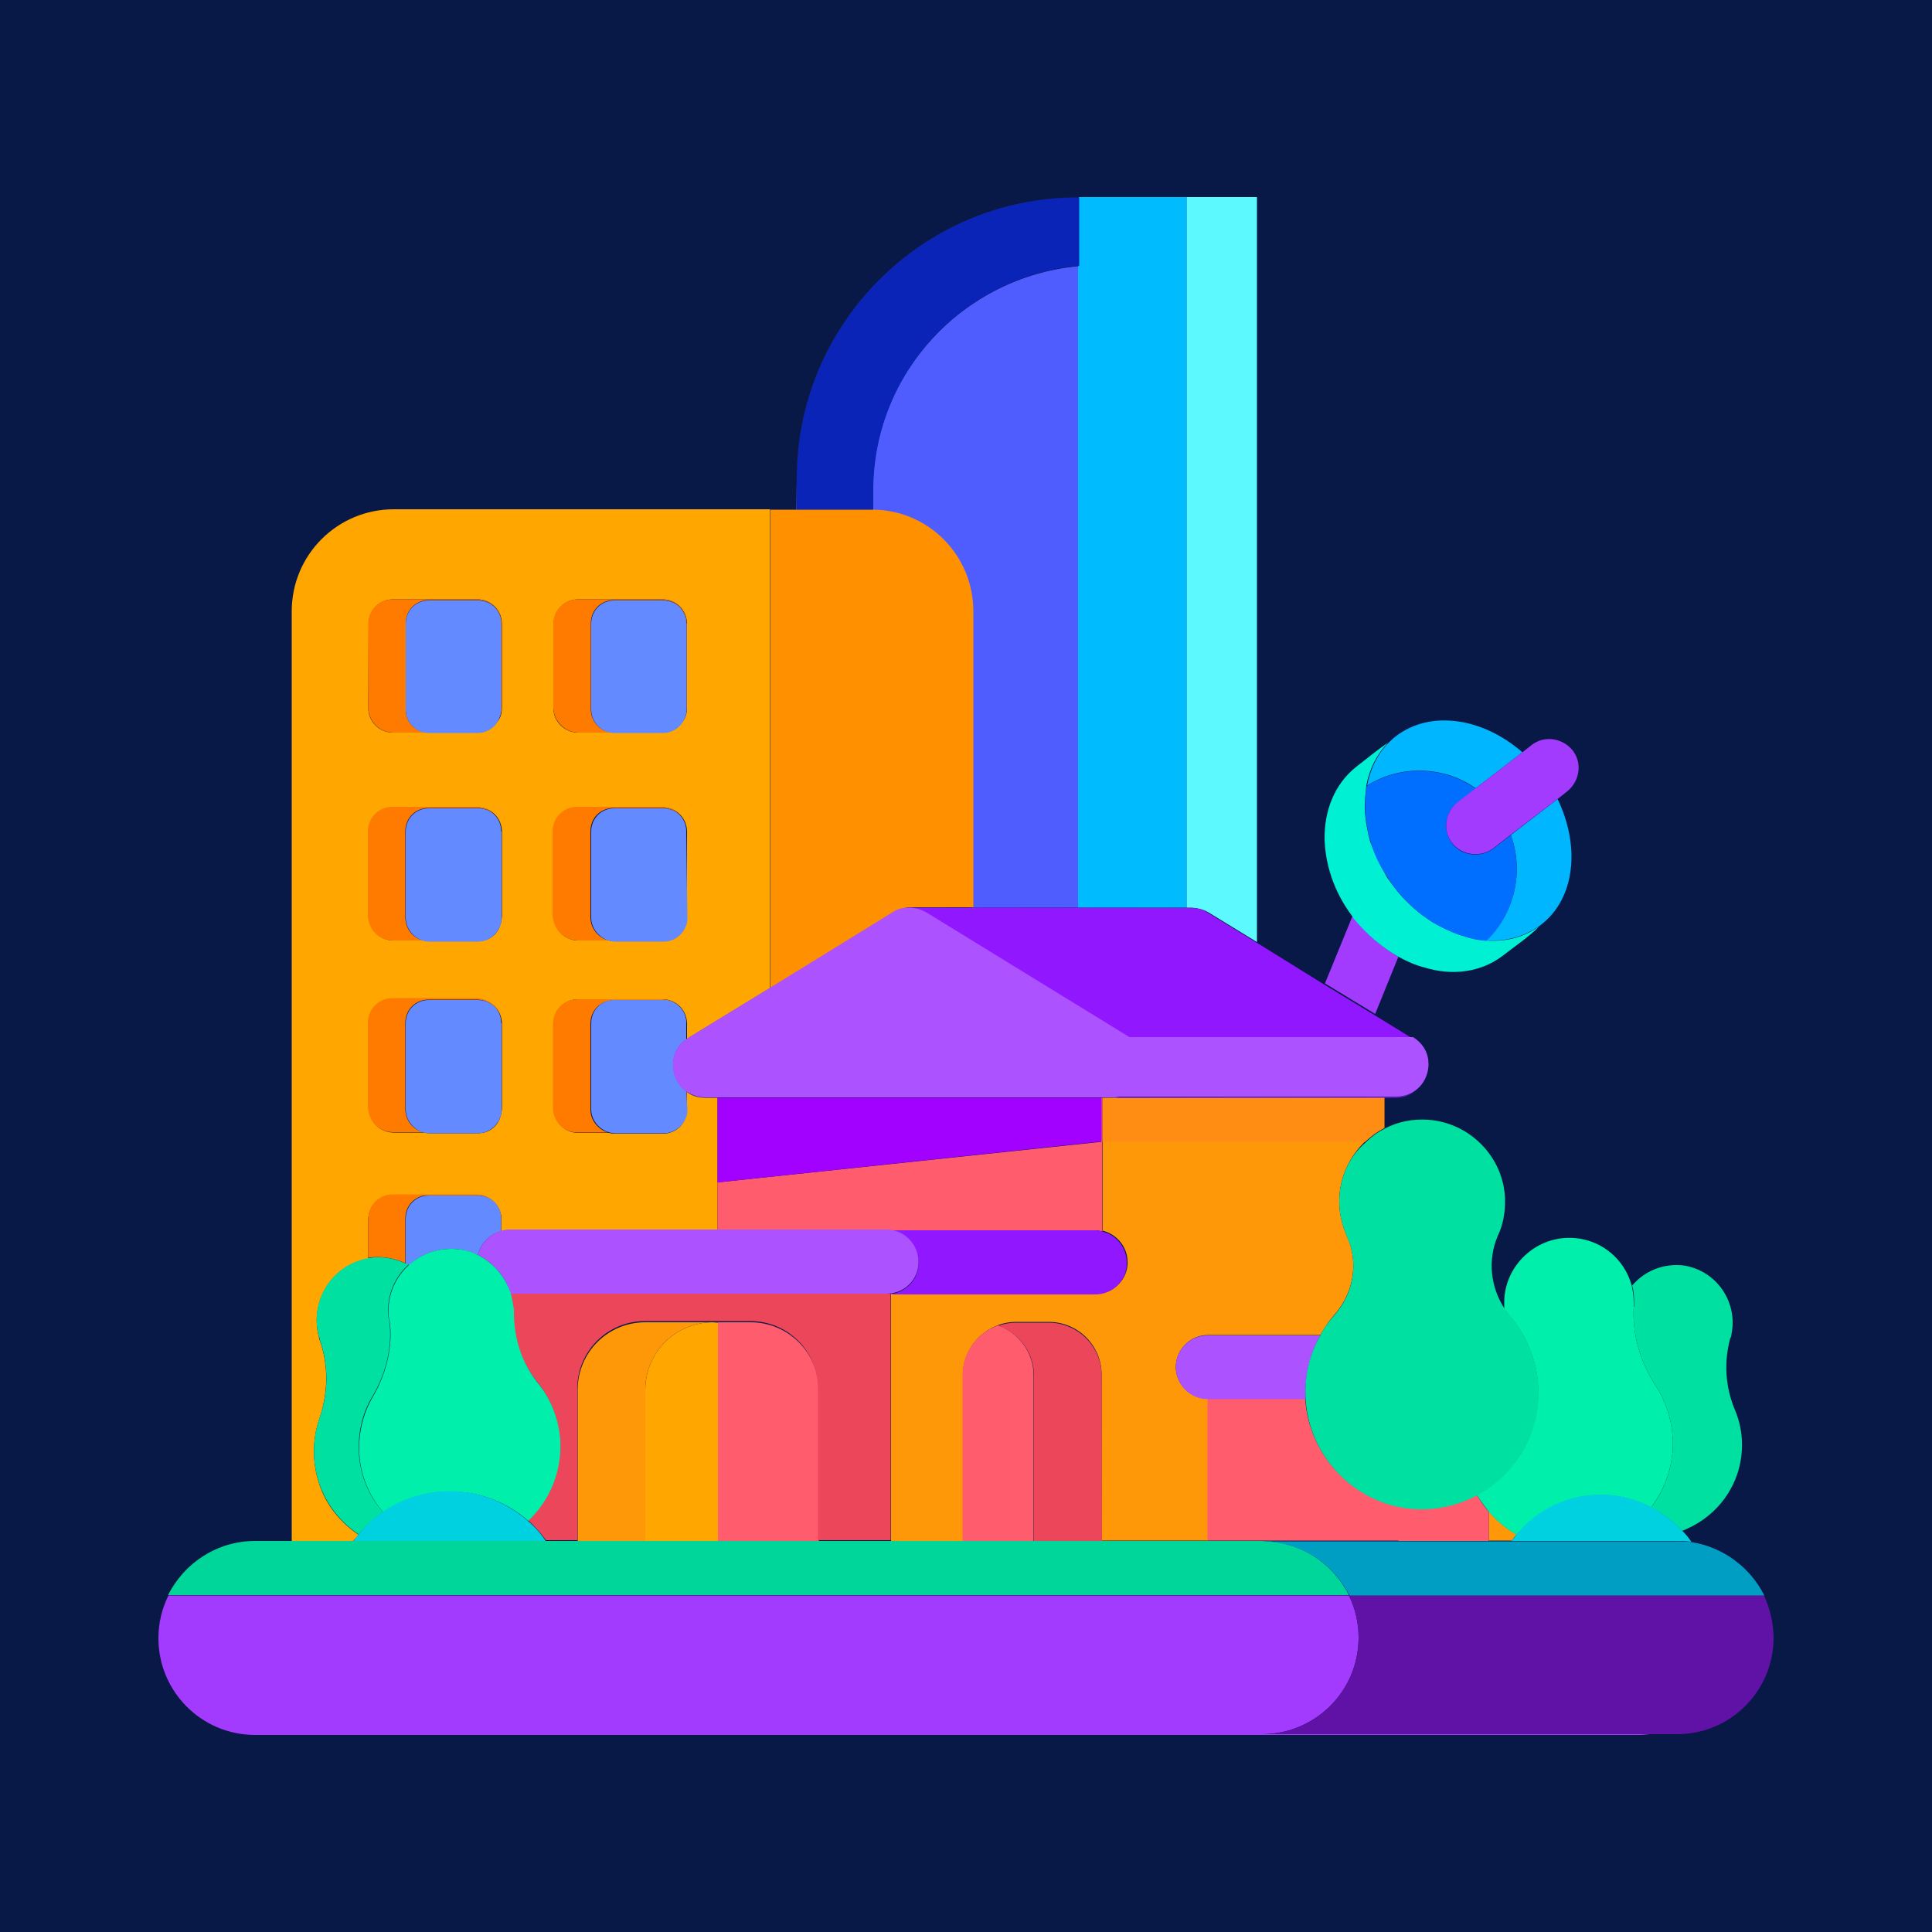 <?xml version="1.0" encoding="utf-8"?>
<!-- Generator: Adobe Illustrator 27.5.0, SVG Export Plug-In . SVG Version: 6.00 Build 0)  -->
<svg version="1.1" id="a" xmlns="http://www.w3.org/2000/svg" xmlns:xlink="http://www.w3.org/1999/xlink" x="0px" y="0px"
	 viewBox="0 0 500 500" style="enable-background:new 0 0 500 500;" xml:space="preserve">
<style type="text/css">
	.st0{fill:#091947;}
	.st1{fill:#00BCFF;}
	.st2{fill:#5CFAFF;}
	.st3{fill:#4F5DFF;}
	.st4{fill:#0B24B8;}
	.st5{fill:#FF9000;}
	.st6{fill:#FFA600;}
	.st7{fill:#FF7B00;}
	.st8{fill:#638AFF;}
	.st9{fill:#A33BFF;}
	.st10{fill:#00F0D4;}
	.st11{fill:#00B6FF;}
	.st12{fill:#006EFF;}
	.st13{fill:#FF9808;}
	.st14{opacity:0.2;fill:#FF5B45;enable-background:new    ;}
	.st15{fill:#FF5C6E;}
	.st16{fill:#A200FF;}
	.st17{fill:#9117FF;}
	.st18{fill:#AD52FF;}
	.st19{fill:#EB4659;}
	.st20{fill:#00E0A1;}
	.st21{fill:#00F0AC;}
	.st22{fill:#00D1E0;}
	.st23{fill:#00D69A;}
	.st24{fill:#6011A6;}
	.st25{fill:#009EC2;}
</style>
<rect x="0" y="0" class="st0" width="500" height="500"/>
<path class="st1" d="M279.2,51H279C279.1,51,279.2,51,279.2,51z"/>
<path class="st1" d="M279,68.9v166h28.1V51h-27.9v17.8C279.2,68.8,279.1,68.9,279,68.9L279,68.9z"/>
<path class="st2" d="M308.3,234.9L308.3,234.9c1.5,0.1,3,0.4,4.4,1.2l12.6,7.7V51h-18.2v183.9H308.3z"/>
<path class="st3" d="M206.2,124.1c0-40.4,32.7-72.9,72.9-73l0,0C238.8,51.1,206.1,83.9,206.2,124.1l-0.1,7.8h0.2L206.2,124.1
	L206.2,124.1z"/>
<path class="st3" d="M279,68.9c-29.7,2.8-53.1,27.7-53.1,58.1v5c14.2,0.4,25.8,11.9,25.8,26.3v76.6H279V68.9L279,68.9z"/>
<path class="st4" d="M206.2,124.1v7.8h19.2c0.2,0,0.4,0,0.6,0v-5c0-30.4,23.3-55.3,53.1-58.1c0.1,0,0.1,0,0.2,0V51.1
	c-0.1,0-0.1,0-0.2,0C238.8,51.1,206.2,83.7,206.2,124.1L206.2,124.1z"/>
<path class="st5" d="M231.2,236.1c1.1-0.6,2.2-1,3.5-1.2v-0.1h17.2v-76.6c0-14.5-11.6-26.1-25.8-26.3c-0.2,0-0.4,0-0.6,0h-26.1
	v123.8L231.2,236.1L231.2,236.1z"/>
<path class="st6" d="M92.8,397.2c-4.6-3.1-8.4-7.6-10.2-13.2c-1.9-5.8-1.7-11.6,0-16.7c2.3-6.6,2.5-13.7,0.2-20.3
	c-0.2-0.3-0.2-0.8-0.3-1.1c-2.3-8.9,3.1-18.2,12.4-20.1c0.2,0,0.3,0,0.4-0.1v-10c0-3.6,2.8-6.4,6.4-6.4h21.7c3.6,0,6.4,2.8,6.4,6.4
	v3c0.6-0.2,1.2-0.3,1.9-0.3h54v-34.3h-3.1c-1.9,0-3.6-0.5-4.8-1.5v4.2c0,0.9-0.2,1.8-0.5,2.6c-0.8,2.4-3,4-5.8,4h-12.6
	c-0.4,0-0.9-0.1-1.3-0.2h-7.9c-3.5,0-6.4-2.8-6.4-6.4V265c0-3.6,2.8-6.4,6.4-6.4h21.7c3.6,0,6.4,2.8,6.4,6.4v3.9
	c0.2-0.1,0.3-0.2,0.4-0.3l21.1-12.9V131.8h-97.4c-14.5,0-26.4,11.7-26.4,26.4v240.6h15.9C91.9,398.3,92.4,397.7,92.8,397.2
	L92.8,397.2z M143.3,161.5c0-3.6,2.8-6.4,6.4-6.4h21.7c3.6,0,6.4,2.8,6.4,6.4v21.7c0,1.4-0.4,2.7-1.2,3.6c-1.1,1.7-2.9,2.8-5.1,2.8
	h-21.9c-3.5,0-6.4-2.9-6.4-6.4L143.3,161.5L143.3,161.5z M143.3,215.3c0-3.6,2.8-6.4,6.4-6.4h21.7c3.6,0,6.4,2.8,6.4,6.4V237
	c0,0.9-0.2,1.8-0.5,2.6c-0.8,2.4-3,4-5.8,4h-12.6c-0.4,0-0.9-0.1-1.3-0.2h-7.9c-3.5,0-6.4-2.8-6.4-6.4L143.3,215.3L143.3,215.3z
	 M95.4,161.5c0-3.6,2.8-6.4,6.4-6.4h21.7c3.6,0,6.4,2.8,6.4,6.4v21.7c0,1.4-0.4,2.7-1.2,3.6c-1.1,1.7-2.9,2.8-5.1,2.8h-21.9
	c-3.6,0-6.4-2.9-6.4-6.4L95.4,161.5L95.4,161.5z M95.4,215.3c0-3.6,2.8-6.4,6.4-6.4h21.7c3.6,0,6.4,2.8,6.4,6.4V237
	c0,0.9-0.2,1.8-0.5,2.6c-0.8,2.4-3,4-5.8,4h-12.6c-0.4,0-0.9-0.1-1.3-0.2h-7.8c-3.6,0-6.4-2.8-6.4-6.4V215.3L95.4,215.3z M95.4,265
	c0-3.6,2.8-6.4,6.4-6.4h21.7c3.6,0,6.4,2.8,6.4,6.4v21.7c0,0.9-0.2,1.8-0.5,2.6c-0.8,2.4-3,4-5.8,4h-12.6c-0.4,0-0.9-0.1-1.3-0.2
	h-7.8c-3.6,0-6.4-2.8-6.4-6.4V265L95.4,265z"/>
<path class="st6" d="M184.5,342.2c-9.7,0-17.5,7.8-17.5,17.5v39.2h18.8v-56.6L184.5,342.2L184.5,342.2L184.5,342.2z"/>
<path class="st7" d="M101.8,189.6h9.2c-3.5,0-6-2.7-6-6v-22.3c0-3.5,2.7-6,6-6h12.6c3.5,0,6,2.7,6,6v22.1c0,1.2-0.4,2.4-1,3.4
	c0.7-1.1,1.2-2.3,1.2-3.6v-21.7c0-3.6-2.8-6.4-6.4-6.4h-21.7c-3.6,0-6.4,2.8-6.4,6.4v21.7C95.4,186.6,98.1,189.6,101.8,189.6
	L101.8,189.6z"/>
<path class="st8" d="M129.7,161.4c0-3.5-2.7-6-6-6h-12.7c-3.5,0-6,2.7-6,6v22.3c0,3.3,2.7,6,6,6h12.6c2.1,0,4-1.1,5.1-2.8
	c0.6-1,1-2.1,1-3.4L129.7,161.4L129.7,161.4z"/>
<path class="st7" d="M149.7,189.6h9.2c-3.3,0-6-2.7-6-6v-22.3c0-3.5,2.7-6,6-6h12.6c3.5,0,6,2.7,6,6v22.1c0,1.2-0.4,2.4-1,3.4
	c0.7-1.1,1.2-2.3,1.2-3.6v-21.7c0-3.6-2.8-6.4-6.4-6.4h-21.7c-3.6,0-6.4,2.8-6.4,6.4v21.7C143.3,186.6,146.2,189.6,149.7,189.6
	L149.7,189.6z"/>
<path class="st8" d="M177.6,161.4c0-3.5-2.7-6-6-6H159c-3.5,0-6,2.7-6,6v22.3c0,3.3,2.8,6,6,6h12.6c2.1,0,4-1.1,5.1-2.8
	c0.6-1,1-2.1,1-3.4V161.4L177.6,161.4z"/>
<path class="st7" d="M101.8,243.4h7.8c-2.8-0.6-4.7-3.1-4.7-6v-22.3c0-3.5,2.7-6,6-6h12.6c3.5,0,6,2.7,6,6v22.4c0,0.7-0.1,1.4-0.4,2
	c0.4-0.8,0.5-1.6,0.5-2.6v-21.7c0-3.6-2.8-6.4-6.4-6.4h-21.6c-3.6,0-6.4,2.8-6.4,6.4V237C95.4,240.7,98.1,243.4,101.8,243.4
	L101.8,243.4z"/>
<path class="st8" d="M129.7,215.2c0-3.5-2.7-6-6-6h-12.7c-3.5,0-6,2.7-6,6v22.3c0,2.8,2,5.3,4.7,6c0.4,0.1,0.9,0.2,1.3,0.2h12.6
	c2.7,0,4.9-1.7,5.8-4c0.3-0.6,0.4-1.3,0.4-2V215.2L129.7,215.2z"/>
<path class="st7" d="M149.7,243.4h7.9c-2.7-0.6-4.8-3.1-4.8-6v-22.3c0-3.5,2.7-6,6-6h12.6c3.5,0,6,2.7,6,6v22.4c0,0.7-0.1,1.4-0.4,2
	c0.4-0.8,0.5-1.6,0.5-2.6v-21.7c0-3.6-2.8-6.4-6.4-6.4h-21.7c-3.6,0-6.4,2.8-6.4,6.4V237C143.3,240.7,146.2,243.4,149.7,243.4
	L149.7,243.4z"/>
<path class="st8" d="M177.6,215.2c0-3.5-2.7-6-6-6H159c-3.5,0-6,2.7-6,6v22.3c0,2.8,2.1,5.3,4.8,6c0.4,0.1,0.9,0.2,1.3,0.2h12.6
	c2.7,0,4.9-1.7,5.8-4c0.3-0.6,0.4-1.3,0.4-2L177.6,215.2L177.6,215.2z"/>
<path class="st7" d="M101.8,293h7.8c-2.8-0.6-4.7-3.1-4.7-6v-22.3c0-3.5,2.7-6,6-6h12.6c3.5,0,6,2.7,6,6v22.3c0,0.7-0.1,1.4-0.4,2
	c0.4-0.8,0.5-1.6,0.5-2.6v-21.7c0-3.6-2.8-6.4-6.4-6.4h-21.6c-3.6,0-6.4,2.8-6.4,6.4v21.7C95.4,290.3,98.1,293,101.8,293L101.8,293z
	"/>
<path class="st8" d="M129.7,264.8c0-3.5-2.7-6-6-6h-12.7c-3.5,0-6,2.7-6,6v22.3c0,2.8,2,5.3,4.7,6c0.4,0.1,0.9,0.2,1.3,0.2h12.6
	c2.7,0,4.9-1.7,5.8-4c0.3-0.6,0.4-1.3,0.4-2V264.8L129.7,264.8z"/>
<path class="st7" d="M104.9,326.9v-11.6c0-3.5,2.7-6,6-6h12.6c3.5,0,6,2.7,6,6v3.2c0.1,0,0.1,0,0.2,0v-3c0-3.6-2.8-6.4-6.4-6.4
	h-21.6c-3.6,0-6.4,2.8-6.4,6.4v10C98.7,325,102,325.6,104.9,326.9L104.9,326.9z"/>
<path class="st8" d="M123.7,324.8c0.7-3,3-5.4,6-6.2v-3.2c0-3.5-2.7-6-6-6h-12.7c-3.5,0-6,2.7-6,6v11.6c0.3,0.2,0.5,0.3,0.9,0.4
	c2.8-2.6,6.8-4.2,11-4.2C119.2,323.2,121.5,323.8,123.7,324.8L123.7,324.8z"/>
<path class="st7" d="M152.8,287.2v-22.3c0-3.5,2.7-6,6-6h12.6c3.5,0,6,2.7,6,6v4.2c0.1,0,0.1-0.1,0.2-0.1V265c0-3.6-2.8-6.4-6.4-6.4
	h-21.7c-3.6,0-6.4,2.8-6.4,6.4v21.7c0,3.6,2.9,6.4,6.4,6.4h7.9C154.9,292.4,152.8,290,152.8,287.2L152.8,287.2z"/>
<path class="st7" d="M177.6,287.2c0,0.7-0.1,1.4-0.4,2c0.4-0.8,0.5-1.6,0.5-2.6v-4.2c-0.1,0-0.1-0.1-0.2-0.1L177.6,287.2
	L177.6,287.2z"/>
<path class="st8" d="M177.6,282.4c-4.2-3.1-4.8-10,0-13.4v-4.2c0-3.5-2.7-6-6-6H159c-3.5,0-6,2.7-6,6v22.3c0,2.8,2.1,5.3,4.8,6
	c0.4,0.1,0.9,0.2,1.3,0.2h12.6c2.7,0,4.9-1.7,5.8-4c0.3-0.6,0.4-1.3,0.4-2L177.6,282.4L177.6,282.4z"/>
<path class="st9" d="M361.9,247.6c-4.1-2.3-7.9-5.6-11.2-9.8c-0.3-0.3-0.4-0.5-0.6-0.9l-7.2,17.6l13,7.9L361.9,247.6z"/>
<path class="st10" d="M361.9,247.6c2.2,1.2,4.4,2.2,6.8,2.8c7.2,2.2,14.5,1.2,20-2.9c3.9-3,7.4-5.4,9.7-7.8c-4,2.9-8.8,4.1-13.8,3.7
	c-1.9-0.2-3.7-0.4-5.6-1.1c-1.6-0.4-3.3-1.1-4.9-1.9c-0.8-0.4-1.6-0.8-2.4-1.2c-0.4-0.3-0.8-0.4-1.2-0.7c-0.8-0.5-1.5-1.1-2.3-1.6
	c-0.4-0.3-0.7-0.5-1.2-0.9c-0.7-0.6-1.4-1.2-2.1-1.9c-1.4-1.3-2.8-2.8-4-4.4c-0.3-0.4-0.6-0.8-0.9-1.2c-0.6-0.8-1.2-1.6-1.6-2.5
	c-1.5-2.5-2.7-5.2-3.6-7.7c-0.2-0.4-0.3-0.9-0.4-1.3c-0.3-0.9-0.4-1.8-0.6-2.7s-0.3-1.8-0.4-2.6c-0.1-0.9-0.2-1.8-0.2-2.6
	c0-2,0.2-3.9,0.4-5.8c0.8-4.3,2.7-8.1,5.6-11.1c-2.5,1.7-5.2,3.9-8.4,6.4c-5.4,4.4-8.1,11.1-8,18.6c0.2,6.6,2.4,13.5,7,19.7
	c0.2,0.3,0.4,0.6,0.6,0.9C353.9,242,357.8,245.3,361.9,247.6L361.9,247.6z"/>
<path class="st11" d="M374,240.5c-0.8-0.4-1.6-0.8-2.4-1.2C372.4,239.7,373.2,240.1,374,240.5z"/>
<path class="st11" d="M354.5,216.9c-0.3-0.9-0.4-1.8-0.6-2.7C354,215.2,354.2,216.1,354.5,216.9z"/>
<path class="st11" d="M370.5,238.5c-0.8-0.5-1.5-1.1-2.3-1.6C369,237.5,369.8,238,370.5,238.5z"/>
<path class="st11" d="M381.9,204l12.1-9.3c-10.3-9-23.8-11-32.7-4.2c-0.7,0.5-1.3,1.1-1.9,1.7c-2.9,2.9-4.8,6.8-5.6,11.1
	C362.6,197.8,373.8,198.3,381.9,204L381.9,204z"/>
<path class="st11" d="M354.8,218.3c0.8,2.7,2,5.2,3.6,7.7C356.9,223.5,355.7,220.9,354.8,218.3z"/>
<path class="st11" d="M353.9,214.3c-0.2-0.9-0.3-1.8-0.4-2.6C353.6,212.6,353.7,213.5,353.9,214.3z"/>
<path class="st11" d="M391,216.1c3.4,9.4,1.1,20.2-6.5,27.3c5,0.3,9.8-0.9,13.8-3.7c0.2-0.1,0.3-0.2,0.4-0.3
	c9-6.8,10.3-20.4,4.4-32.6L391,216.1L391,216.1z"/>
<path class="st11" d="M360.1,228.5c-0.6-0.8-1.2-1.6-1.6-2.5C358.9,226.9,359.5,227.7,360.1,228.5z"/>
<path class="st11" d="M365,234.1c0.7,0.7,1.4,1.3,2.1,1.9C366.4,235.4,365.7,234.8,365,234.1z"/>
<path class="st12" d="M391,216.1l-4.6,3.6c-3.3,2.3-8,1.9-10.6-1.4c-2.5-3.3-1.9-8,1.4-10.6l4.7-3.6c-8.2-5.8-19.4-6.2-28.2-0.7
	c-0.3,1.9-0.4,3.7-0.4,5.8c0,0.9,0.1,1.7,0.2,2.6c0.1,0.9,0.3,1.8,0.4,2.6c0.1,0.8,0.4,1.8,0.6,2.7c0.1,0.4,0.3,0.9,0.4,1.3
	c0.8,2.7,2,5.2,3.6,7.7c0.5,0.8,1.1,1.7,1.6,2.5c0.3,0.4,0.6,0.8,0.9,1.2c1.2,1.6,2.6,3.1,4,4.4c0.7,0.7,1.4,1.3,2.1,1.9
	c0.4,0.3,0.7,0.6,1.2,0.9c0.7,0.5,1.5,1.1,2.3,1.6c0.4,0.3,0.8,0.4,1.2,0.7c0.8,0.4,1.6,0.9,2.4,1.2c1.6,0.8,3.2,1.4,4.9,1.9
	c1.9,0.6,3.7,1,5.6,1.1C392.1,236.3,394.4,225.5,391,216.1L391,216.1z"/>
<path class="st9" d="M381.9,204l-4.7,3.6c-3.3,2.7-3.9,7.4-1.4,10.6c2.7,3.3,7.4,3.7,10.6,1.4l4.6-3.6l12.2-9.3l2.4-1.9
	c3.3-2.7,3.9-7.4,1.4-10.6c-2.7-3.3-7.4-3.9-10.6-1.4l-2.4,1.9L381.9,204L381.9,204z"/>
<path class="st13" d="M304.3,353.8c0-4.5,3.7-8.3,8.3-8.3h29.1c1.1-1.9,2.2-3.6,3.6-5.2c5-5.6,6.4-13.6,3.3-20.3
	c-1.2-2.8-2-5.8-2-9.1c0-6.1,2.6-11.6,6.8-15.6h-68v23.2c3.6,0.9,6.4,4.2,6.4,8c0.2,4.5-3.6,8.3-8.1,8.3h-53.1v64h18.6v-42.9
	c0-6,3.8-11,9.2-13c1.4-0.5,2.9-0.8,4.5-0.8h8.5c7.5,0,13.7,6,13.7,13.7v42.9h27.5V362C308.1,362,304.3,358.3,304.3,353.8
	L304.3,353.8z"/>
<path class="st13" d="M288.2,284.1h-2.9v11.4h68c1.5-1.4,3.1-2.6,5-3.6V284L288.2,284.1L288.2,284.1z"/>
<path class="st14" d="M288.2,284.1h-2.9v11.4h68c1.5-1.4,3.1-2.6,5-3.6V284L288.2,284.1L288.2,284.1z"/>
<path class="st15" d="M229.4,318.4h54c0.6,0,1.2,0.1,1.9,0.3v-34.6H285v11.4L185.7,306v12.4H229.4L229.4,318.4z"/>
<path class="st15" d="M194.3,342.2h-8.5v56.6h26.1v-39.2C211.8,350,203.9,342.2,194.3,342.2L194.3,342.2z"/>
<path class="st15" d="M267.5,356c0-6-3.9-11.1-9.2-13c-5.4,1.9-9.2,7-9.2,13v42.9h18.4V356z"/>
<path class="st13" d="M391.2,398.8c0.4-0.6,0.9-1.2,1.3-1.7c-2.8-1.5-5.2-3.6-7.2-6v7.6H391.2L391.2,398.8z"/>
<path class="st15" d="M361.9,398.8h23.4v-7.6c-1.2-1.3-2.2-2.8-3.1-4.4c-4.6,2.5-9.9,3.8-15.5,3.6c-15.3-0.6-27.9-13-28.9-28.3
	c0-0.1,0-0.1,0-0.2h-25.3v36.8H361.9L361.9,398.8z"/>
<polygon class="st16" points="285.1,295.4 285.1,284.1 255.6,284.1 185.7,284.1 185.7,306 "/>
<path class="st17" d="M361.2,283.9h-71.4c-0.5,0.1-1.1,0.2-1.7,0.2h73c5.2,0,8.4-4.3,8.4-8.6C369.7,279.7,366.5,283.9,361.2,283.9
	L361.2,283.9z"/>
<path class="st17" d="M308.3,235L308.3,235l-73.8-0.1v0.2c1.8-0.2,3.6,0.2,5.2,1.2l52.6,32.3h73l-9.6-5.9l-13-7.9L325.3,244
	l-12.6-7.7C311.3,235.3,309.8,235,308.3,235L308.3,235z"/>
<path class="st18" d="M292.3,268.4l-52.6-32.3c-1.6-0.9-3.4-1.3-5.2-1.2c-1.2,0.1-2.4,0.4-3.5,1.2l-31.8,19.6l-21.1,12.9
	c-0.2,0.1-0.4,0.2-0.4,0.3c-0.1,0-0.1,0.1-0.2,0.1c-4.8,3.5-4.2,10.3,0,13.4c0.1,0,0.1,0.1,0.2,0.1c1.3,0.9,2.9,1.5,4.8,1.5h105.7
	c0.6,0,1.2-0.1,1.7-0.2h71.4c5.2,0,8.4-4.2,8.4-8.4c0-2.7-1.2-5.2-4-7L292.3,268.4L292.3,268.4z"/>
<path class="st13" d="M184.5,342.2H167c-9.7,0-17.5,7.8-17.5,17.5v39.2H167v-39.2C167,350,174.8,342.2,184.5,342.2L184.5,342.2z"/>
<path class="st19" d="M285.1,356c0-7.6-6.2-13.7-13.7-13.7h-8.5c-1.6,0-3.1,0.3-4.5,0.8c5.3,1.9,9.2,6.9,9.2,13V399h17.6L285.1,356
	L285.1,356z"/>
<path class="st19" d="M230.5,342.2v-7.4h-98.4c0.3,0.9,0.4,1.9,0.5,2.8c0.2,0.6,0.2,1.1,0.2,1.7c0,7,2.2,13.7,6.6,18.8
	c3.1,4.1,5.2,9.1,5.4,14.5c0.5,8.1-2.8,15.6-8.3,20.7c1.8,1.6,3.4,3.4,4.8,5.3h8.1v-39.2c0-9.7,7.8-17.5,17.5-17.5h27.3
	c9.7,0,17.5,7.8,17.5,17.5v39.2h18.8L230.5,342.2L230.5,342.2z"/>
<path class="st17" d="M229.4,318.4c4.5,0,8.3,3.7,8.3,8.3c0.2,4.5-3.6,8.3-8.3,8.3h54.1c4.5,0,8.3-3.7,8.1-8.3c0-3.9-2.8-7.2-6.4-8
	c-0.6-0.2-1.2-0.3-1.9-0.3H229.4L229.4,318.4z"/>
<path class="st18" d="M123.7,324.8c4,2,7.2,5.7,8.4,10h97.3c4.7,0,8.4-3.7,8.3-8.3c0-4.5-3.7-8.3-8.3-8.3h-97.6
	c-0.6,0-1.2,0.1-1.9,0.3c-0.1,0-0.1,0-0.2,0C126.7,319.4,124.4,321.8,123.7,324.8L123.7,324.8z"/>
<path class="st18" d="M304.3,353.8c0,4.5,3.7,8.3,8.3,8.3h25.3c-0.3-6,1.1-11.6,3.8-16.5h-29.1C308.1,345.5,304.3,349.2,304.3,353.8
	L304.3,353.8z"/>
<path class="st20" d="M99.1,391.3c-3.3-3.8-5.5-8.5-6.1-13.8c-0.6-6,0.6-11.6,3.5-16.3c3.5-6,5.2-13,4.2-19.8
	c-0.2-0.3-0.2-0.8-0.2-1.1c-0.4-5.2,1.7-9.8,5.2-13c-0.3-0.2-0.5-0.3-0.9-0.4c-2.9-1.3-6.2-1.9-9.5-1.3c-0.2,0-0.3,0-0.4,0.1
	c-9.3,1.9-14.8,11.2-12.4,20.1c0.2,0.3,0.2,0.8,0.3,1.1c2.3,6.6,2.2,13.7-0.2,20.3c-1.7,5.2-1.9,10.9,0,16.7
	c1.9,5.6,5.6,10.1,10.2,13.2C94.6,394.9,96.7,393,99.1,391.3L99.1,391.3z"/>
<path class="st21" d="M123.7,324.8c-2.1-1.1-4.4-1.6-6.9-1.6c-4.3,0-8.1,1.6-11,4.2c-3.5,3.2-5.6,7.8-5.2,13c0,0.3,0,0.8,0.2,1.1
	c1,6.8-0.8,13.9-4.2,19.8c-2.8,4.7-4.1,10.3-3.5,16.3c0.6,5.2,2.8,10,6.1,13.8c4.9-3.4,10.8-5.4,17.3-5.4c7.7,0,14.8,2.8,20.2,7.6
	c5.5-5.2,8.7-12.6,8.3-20.7c-0.3-5.4-2.3-10.5-5.4-14.5c-4.4-5.2-6.6-11.8-6.6-18.8c0-0.6,0-1.1-0.2-1.7c-0.1-1-0.3-1.9-0.5-2.8
	C130.9,330.5,127.7,326.8,123.7,324.8L123.7,324.8z"/>
<path class="st22" d="M136.5,393.5c-5.4-4.7-12.4-7.6-20.2-7.6c-6.4,0-12.4,2-17.3,5.4c-2.4,1.6-4.5,3.6-6.3,5.9
	c-0.4,0.5-0.9,1.2-1.3,1.7h49.9C140,396.9,138.4,395.1,136.5,393.5L136.5,393.5z"/>
<path class="st20" d="M422.8,338.2c-0.4,7.2,1.7,14.3,5.6,20.3c3.1,4.7,4.8,10.5,4.5,16.7c-0.4,5.6-2.4,10.8-5.6,14.9
	c3,1.6,5.7,3.6,8,6.1c7-2.7,12.6-8.4,14.7-16c1.4-5.3,1-10.6-1-15.3c-2.5-6-2.9-12.4-1.2-18.6c0.2-0.3,0.3-0.6,0.3-1
	c1.7-8.4-3.9-16.5-12.4-17.8c-5.2-0.6-10.1,1.4-13.3,5.2c0.4,1.3,0.5,2.8,0.5,4.2V338.2L422.8,338.2z"/>
<path class="st21" d="M398.1,360.3c0,11.5-6.4,21.4-15.9,26.5c0.9,1.6,2,3,3.1,4.4c2,2.4,4.4,4.4,7.2,6c5.2-6.2,13-10.3,21.8-10.3
	c4.7,0,9.1,1.2,13,3.2c3.2-4.2,5.2-9.3,5.6-14.9c0.3-6.2-1.4-12-4.5-16.7c-3.9-6-6-13.1-5.6-20.3v-1.2c0-1.4-0.2-2.8-0.5-4.2
	c-2-7.6-9.1-13-17.4-12.4c-8.4,0.6-15.3,7.6-15.6,16.1v1.7c0,0.2,0,0.4,0,0.5c0.4,0.5,0.8,1.2,1.2,1.7
	C395.1,345.5,398.1,352.7,398.1,360.3L398.1,360.3z"/>
<path class="st22" d="M427.3,390c-3.9-2-8.3-3.2-13-3.2c-8.9,0-16.7,4-21.8,10.3c-0.4,0.5-0.9,1.2-1.3,1.7H434c0.1,0,0.3,0,0.4,0
	c0.4,0,0.7,0,1,0c0.4,0,0.6,0.1,1,0.1c0.1,0,0.1,0,0.2,0c0.4,0,0.7,0.1,1.1,0.1c-0.7-1.1-1.5-2-2.4-2.9
	C433,393.7,430.3,391.6,427.3,390L427.3,390z"/>
<path class="st20" d="M346.6,311c0,3.3,0.8,6.2,2,9.1c3.1,6.7,1.7,14.7-3.3,20.3c-1.4,1.6-2.7,3.3-3.6,5.2
	c-2.8,4.9-4.2,10.6-3.8,16.5c0,0.1,0,0.1,0,0.2c1,15.3,13.6,27.7,28.9,28.3c5.6,0.2,10.9-1.2,15.5-3.6c9.4-5.1,15.9-15,15.9-26.5
	c0-7.6-2.9-14.8-7.6-20.1c-0.4-0.5-0.8-1.1-1.2-1.7c-3.7-5.6-4.4-12.7-1.8-18.8c1.4-2.9,2-6.2,1.9-9.7c-0.4-10.8-9.1-19.6-19.8-20.4
	c-4.1-0.3-7.9,0.5-11.2,2.2c-1.8,0.9-3.5,2.1-5,3.6C349.1,299.3,346.6,304.9,346.6,311L346.6,311z"/>
<path class="st9" d="M351.6,423.8c0-3.9-0.9-7.6-2.5-10.9H43.6c-1.7,3.4-2.6,7.1-2.6,11.1c0,13.7,11.1,25,25,25h358.1
	c1,0,1.9-0.1,2.8-0.2H326.6C340.3,448.8,351.6,437.7,351.6,423.8L351.6,423.8z"/>
<path class="st23" d="M348.9,412.4c-0.2-0.3-0.3-0.5-0.4-0.8c-0.1-0.2-0.2-0.3-0.3-0.4c-4-6.8-11.2-11.6-19.6-12.3
	c-0.1,0-0.3,0-0.4,0c-0.5,0-1.1-0.1-1.7-0.1H66c-9.9,0-18.4,5.8-22.5,14H349C349,412.8,349,412.6,348.9,412.4L348.9,412.4z"/>
<path class="st24" d="M456.5,412.9H349.1c-0.1-0.2-0.2-0.3-0.3-0.4c0.1,0.2,0.2,0.3,0.3,0.4c1.6,3.3,2.5,7,2.5,10.9
	c0,13.9-11.2,25-25,25H434c13.9,0,25-11.2,25-25C458.9,419.9,458.1,416.3,456.5,412.9L456.5,412.9z"/>
<path class="st24" d="M434.3,398.8c0.4,0,0.7,0,1,0C435,398.9,434.7,398.9,434.3,398.8z"/>
<path class="st24" d="M436.4,399c0.1,0,0.1,0,0.2,0C436.5,399,436.4,399,436.4,399z"/>
<path class="st24" d="M328.6,398.9c-0.1,0-0.3,0-0.4,0C328.4,398.9,328.5,398.9,328.6,398.9z"/>
<path class="st24" d="M348.4,411.6c-0.1-0.2-0.2-0.3-0.3-0.4C348.2,411.4,348.3,411.5,348.4,411.6z"/>
<path class="st25" d="M436.4,399c-0.4,0-0.6-0.1-1-0.1c-0.4,0-0.7,0-1,0c-0.1,0-0.3,0-0.4,0H326.6c0.5,0,1.2,0,1.7,0.1
	c0.1,0,0.3,0,0.4,0c8.3,0.7,15.6,5.4,19.6,12.3c0.1,0.1,0.2,0.3,0.3,0.4c0.2,0.3,0.3,0.5,0.4,0.8c0.1,0.2,0.2,0.3,0.3,0.4h107.3
	c-3.6-7.2-10.6-12.5-18.8-13.8c-0.4-0.1-0.7-0.1-1.1-0.1C436.5,399,436.4,399,436.4,399L436.4,399z"/>
</svg>
